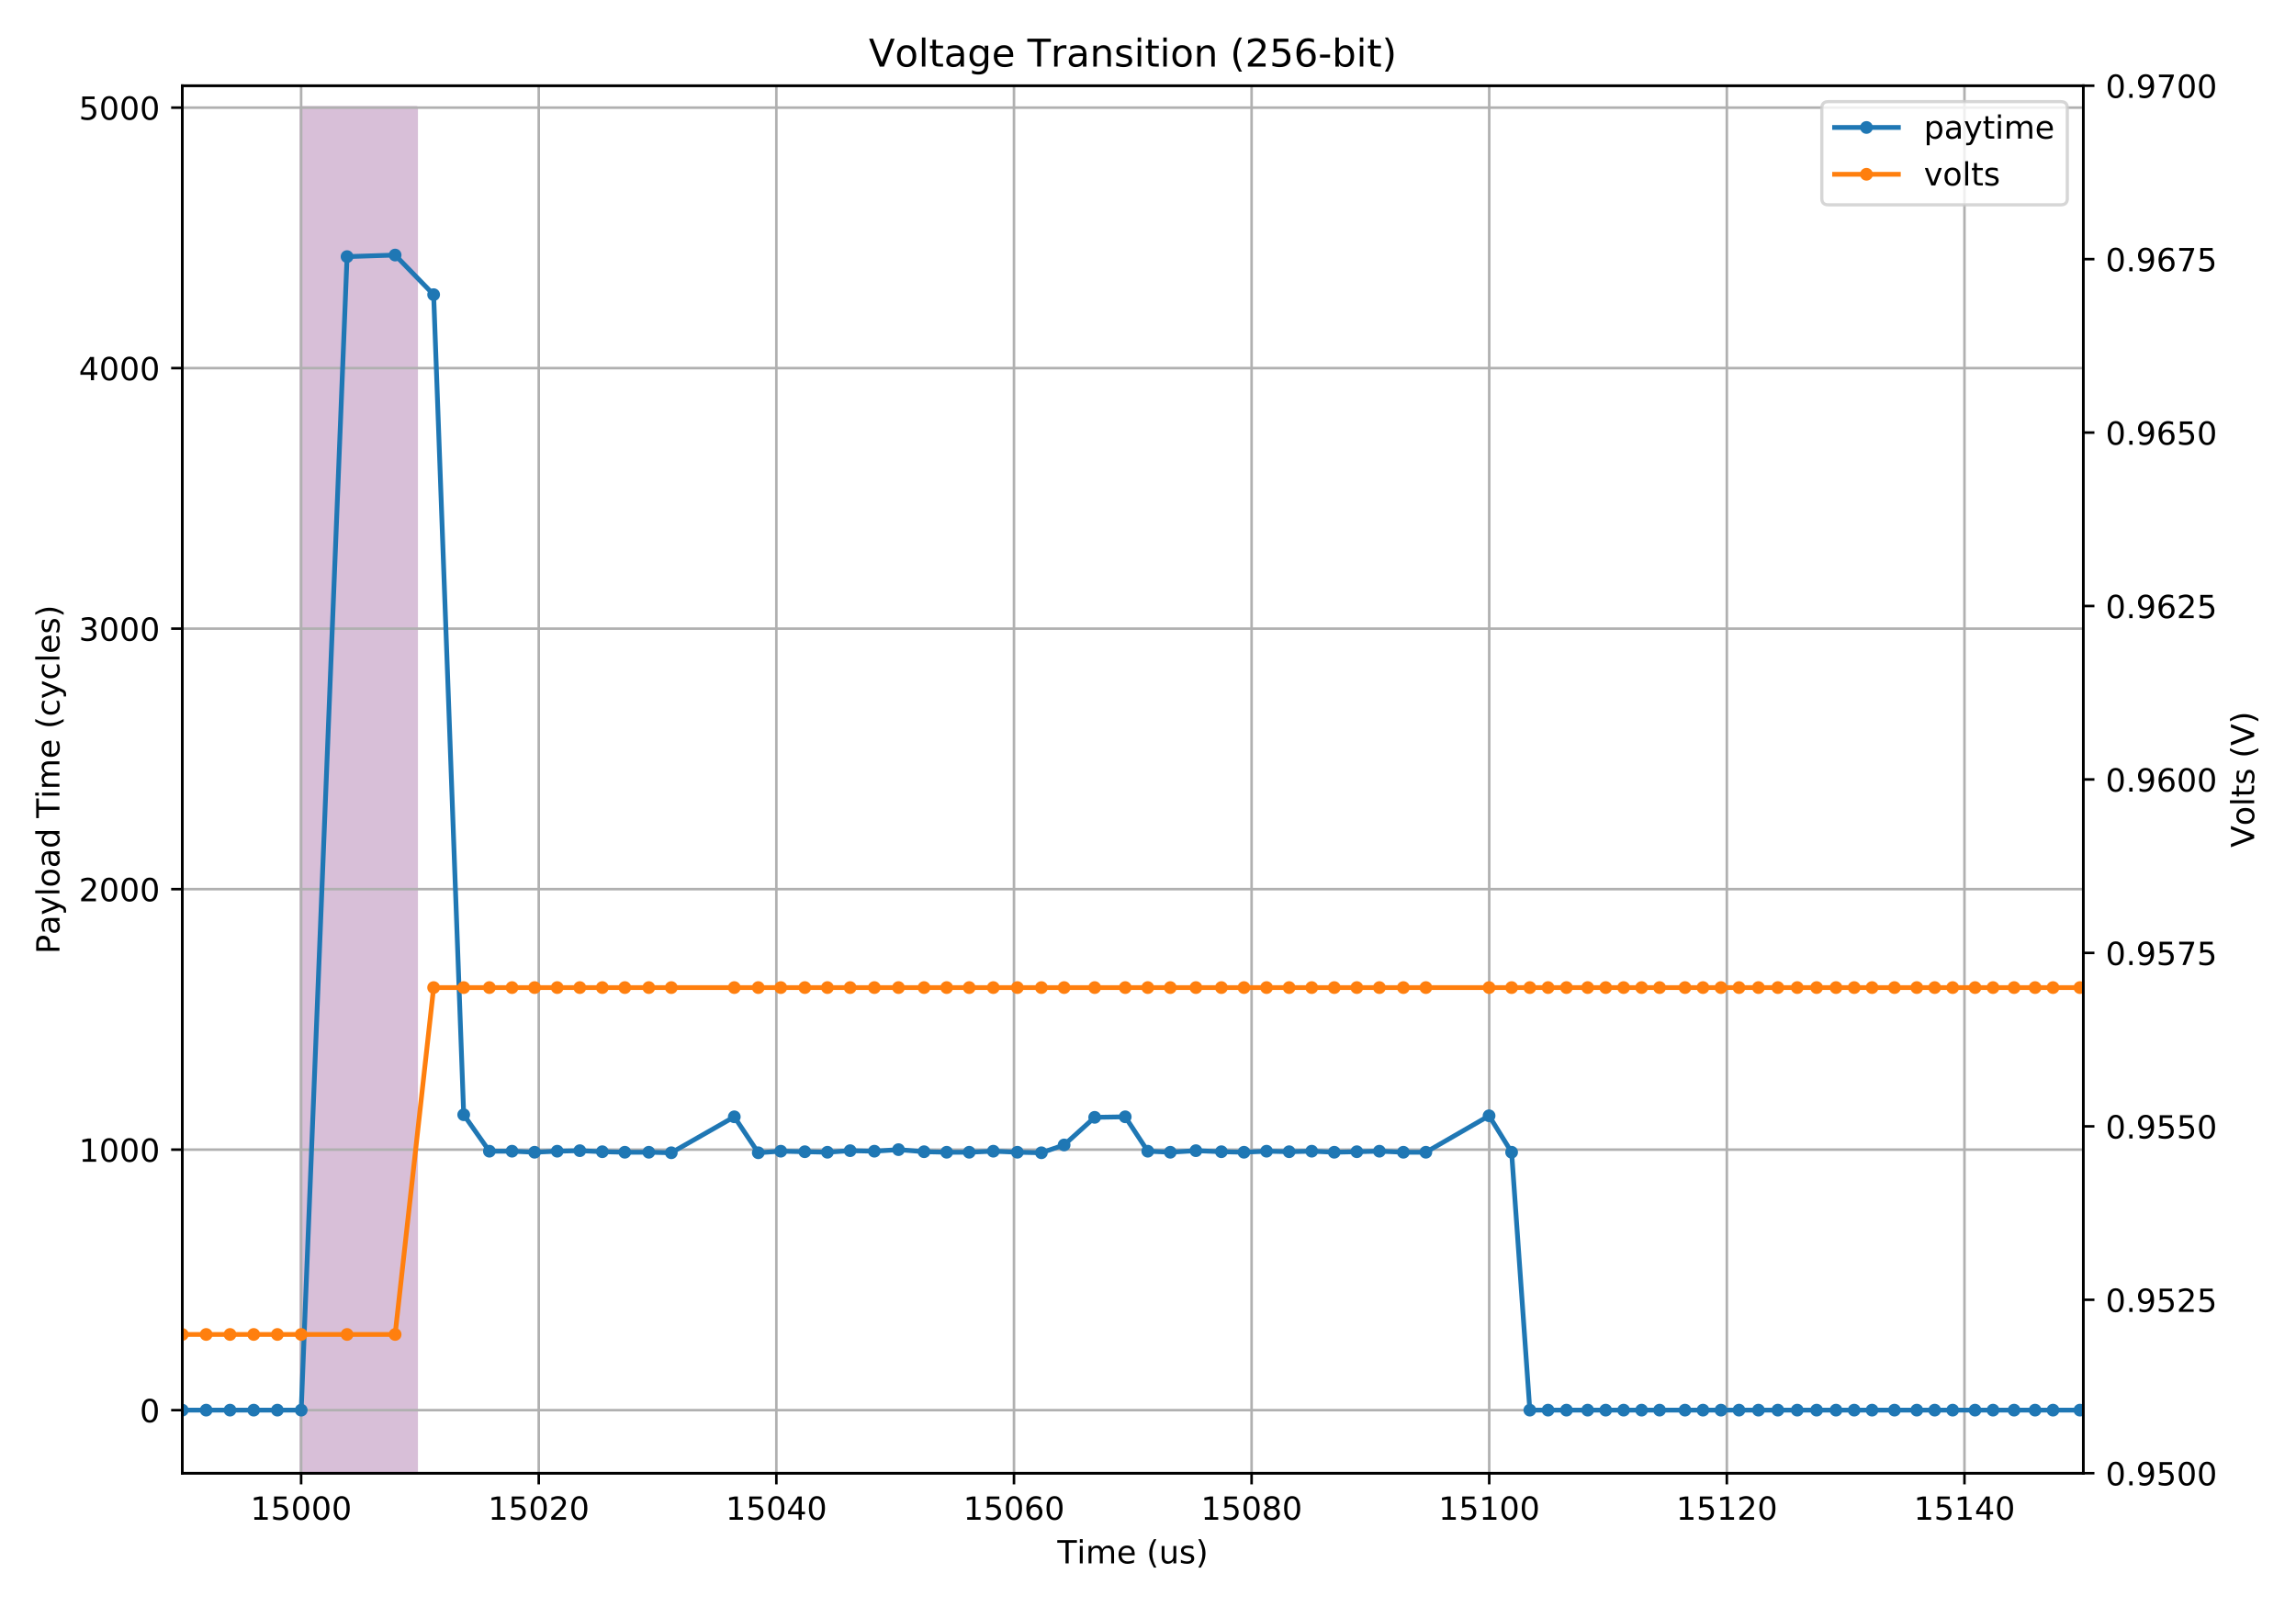 <?xml version="1.0" encoding="utf-8" standalone="no"?>
<!DOCTYPE svg PUBLIC "-//W3C//DTD SVG 1.1//EN"
  "http://www.w3.org/Graphics/SVG/1.1/DTD/svg11.dtd">
<!-- Created with matplotlib (https://matplotlib.org/) -->
<svg height="504pt" version="1.1" viewBox="0 0 720 504" width="720pt" xmlns="http://www.w3.org/2000/svg" xmlns:xlink="http://www.w3.org/1999/xlink">
 <defs>
  <style type="text/css">
*{stroke-linecap:butt;stroke-linejoin:round;}
  </style>
 </defs>
 <g id="figure_1">
  <g id="patch_1">
   <path d="M 0 504 
L 720 504 
L 720 0 
L 0 0 
z
" style="fill:#ffffff;"/>
  </g>
  <g id="axes_1">
   <g id="patch_2">
    <path d="M 57.17 462.04 
L 653.29 462.04 
L 653.29 26.88 
L 57.17 26.88 
z
" style="fill:#ffffff;"/>
   </g>
   <g id="patch_3">
    <path clip-path="url(#p92ea44939f)" d="M 94.427 523.962 
L 130.567 523.962 
L 130.567 33.751 
L 94.427 33.751 
z
" style="fill:#d8bfd8;stroke:#d8bfd8;stroke-linejoin:miter;"/>
   </g>
   <g id="matplotlib.axis_1">
    <g id="xtick_1">
     <g id="line2d_1">
      <path clip-path="url(#p92ea44939f)" d="M 94.427 462.04 
L 94.427 26.88 
" style="fill:none;stroke:#b0b0b0;stroke-linecap:square;stroke-width:0.8;"/>
     </g>
     <g id="line2d_2">
      <defs>
       <path d="M 0 0 
L 0 3.5 
" id="mfc518bbc66" style="stroke:#000000;stroke-width:0.8;"/>
      </defs>
      <g>
       <use style="stroke:#000000;stroke-width:0.8;" x="94.427" xlink:href="#mfc518bbc66" y="462.04"/>
      </g>
     </g>
     <g id="text_1">
      <!-- 15000 -->
      <defs>
       <path d="M 12.406 8.297 
L 28.516 8.297 
L 28.516 63.922 
L 10.984 60.406 
L 10.984 69.391 
L 28.422 72.906 
L 38.281 72.906 
L 38.281 8.297 
L 54.391 8.297 
L 54.391 0 
L 12.406 0 
z
" id="DejaVuSans-49"/>
       <path d="M 10.797 72.906 
L 49.516 72.906 
L 49.516 64.594 
L 19.828 64.594 
L 19.828 46.734 
Q 21.969 47.469 24.109 47.828 
Q 26.266 48.188 28.422 48.188 
Q 40.625 48.188 47.75 41.5 
Q 54.891 34.812 54.891 23.391 
Q 54.891 11.625 47.562 5.094 
Q 40.234 -1.422 26.906 -1.422 
Q 22.312 -1.422 17.547 -0.641 
Q 12.797 0.141 7.719 1.703 
L 7.719 11.625 
Q 12.109 9.234 16.797 8.062 
Q 21.484 6.891 26.703 6.891 
Q 35.156 6.891 40.078 11.328 
Q 45.016 15.766 45.016 23.391 
Q 45.016 31 40.078 35.438 
Q 35.156 39.891 26.703 39.891 
Q 22.75 39.891 18.812 39.016 
Q 14.891 38.141 10.797 36.281 
z
" id="DejaVuSans-53"/>
       <path d="M 31.781 66.406 
Q 24.172 66.406 20.328 58.906 
Q 16.5 51.422 16.5 36.375 
Q 16.5 21.391 20.328 13.891 
Q 24.172 6.391 31.781 6.391 
Q 39.453 6.391 43.281 13.891 
Q 47.125 21.391 47.125 36.375 
Q 47.125 51.422 43.281 58.906 
Q 39.453 66.406 31.781 66.406 
z
M 31.781 74.219 
Q 44.047 74.219 50.516 64.516 
Q 56.984 54.828 56.984 36.375 
Q 56.984 17.969 50.516 8.266 
Q 44.047 -1.422 31.781 -1.422 
Q 19.531 -1.422 13.062 8.266 
Q 6.594 17.969 6.594 36.375 
Q 6.594 54.828 13.062 64.516 
Q 19.531 74.219 31.781 74.219 
z
" id="DejaVuSans-48"/>
      </defs>
      <g transform="translate(78.521 476.638)scale(0.1 -0.1)">
       <use xlink:href="#DejaVuSans-49"/>
       <use x="63.623" xlink:href="#DejaVuSans-53"/>
       <use x="127.246" xlink:href="#DejaVuSans-48"/>
       <use x="190.869" xlink:href="#DejaVuSans-48"/>
       <use x="254.492" xlink:href="#DejaVuSans-48"/>
      </g>
     </g>
    </g>
    <g id="xtick_2">
     <g id="line2d_3">
      <path clip-path="url(#p92ea44939f)" d="M 168.942 462.04 
L 168.942 26.88 
" style="fill:none;stroke:#b0b0b0;stroke-linecap:square;stroke-width:0.8;"/>
     </g>
     <g id="line2d_4">
      <g>
       <use style="stroke:#000000;stroke-width:0.8;" x="168.942" xlink:href="#mfc518bbc66" y="462.04"/>
      </g>
     </g>
     <g id="text_2">
      <!-- 15020 -->
      <defs>
       <path d="M 19.188 8.297 
L 53.609 8.297 
L 53.609 0 
L 7.328 0 
L 7.328 8.297 
Q 12.938 14.109 22.625 23.891 
Q 32.328 33.688 34.812 36.531 
Q 39.547 41.844 41.422 45.531 
Q 43.312 49.219 43.312 52.781 
Q 43.312 58.594 39.234 62.25 
Q 35.156 65.922 28.609 65.922 
Q 23.969 65.922 18.812 64.312 
Q 13.672 62.703 7.812 59.422 
L 7.812 69.391 
Q 13.766 71.781 18.938 73 
Q 24.125 74.219 28.422 74.219 
Q 39.75 74.219 46.484 68.547 
Q 53.219 62.891 53.219 53.422 
Q 53.219 48.922 51.531 44.891 
Q 49.859 40.875 45.406 35.406 
Q 44.188 33.984 37.641 27.219 
Q 31.109 20.453 19.188 8.297 
z
" id="DejaVuSans-50"/>
      </defs>
      <g transform="translate(153.036 476.638)scale(0.1 -0.1)">
       <use xlink:href="#DejaVuSans-49"/>
       <use x="63.623" xlink:href="#DejaVuSans-53"/>
       <use x="127.246" xlink:href="#DejaVuSans-48"/>
       <use x="190.869" xlink:href="#DejaVuSans-50"/>
       <use x="254.492" xlink:href="#DejaVuSans-48"/>
      </g>
     </g>
    </g>
    <g id="xtick_3">
     <g id="line2d_5">
      <path clip-path="url(#p92ea44939f)" d="M 243.458 462.04 
L 243.458 26.88 
" style="fill:none;stroke:#b0b0b0;stroke-linecap:square;stroke-width:0.8;"/>
     </g>
     <g id="line2d_6">
      <g>
       <use style="stroke:#000000;stroke-width:0.8;" x="243.458" xlink:href="#mfc518bbc66" y="462.04"/>
      </g>
     </g>
     <g id="text_3">
      <!-- 15040 -->
      <defs>
       <path d="M 37.797 64.312 
L 12.891 25.391 
L 37.797 25.391 
z
M 35.203 72.906 
L 47.609 72.906 
L 47.609 25.391 
L 58.016 25.391 
L 58.016 17.188 
L 47.609 17.188 
L 47.609 0 
L 37.797 0 
L 37.797 17.188 
L 4.891 17.188 
L 4.891 26.703 
z
" id="DejaVuSans-52"/>
      </defs>
      <g transform="translate(227.551 476.638)scale(0.1 -0.1)">
       <use xlink:href="#DejaVuSans-49"/>
       <use x="63.623" xlink:href="#DejaVuSans-53"/>
       <use x="127.246" xlink:href="#DejaVuSans-48"/>
       <use x="190.869" xlink:href="#DejaVuSans-52"/>
       <use x="254.492" xlink:href="#DejaVuSans-48"/>
      </g>
     </g>
    </g>
    <g id="xtick_4">
     <g id="line2d_7">
      <path clip-path="url(#p92ea44939f)" d="M 317.973 462.04 
L 317.973 26.88 
" style="fill:none;stroke:#b0b0b0;stroke-linecap:square;stroke-width:0.8;"/>
     </g>
     <g id="line2d_8">
      <g>
       <use style="stroke:#000000;stroke-width:0.8;" x="317.973" xlink:href="#mfc518bbc66" y="462.04"/>
      </g>
     </g>
     <g id="text_4">
      <!-- 15060 -->
      <defs>
       <path d="M 33.016 40.375 
Q 26.375 40.375 22.484 35.828 
Q 18.609 31.297 18.609 23.391 
Q 18.609 15.531 22.484 10.953 
Q 26.375 6.391 33.016 6.391 
Q 39.656 6.391 43.531 10.953 
Q 47.406 15.531 47.406 23.391 
Q 47.406 31.297 43.531 35.828 
Q 39.656 40.375 33.016 40.375 
z
M 52.594 71.297 
L 52.594 62.312 
Q 48.875 64.062 45.094 64.984 
Q 41.312 65.922 37.594 65.922 
Q 27.828 65.922 22.672 59.328 
Q 17.531 52.734 16.797 39.406 
Q 19.672 43.656 24.016 45.922 
Q 28.375 48.188 33.594 48.188 
Q 44.578 48.188 50.953 41.516 
Q 57.328 34.859 57.328 23.391 
Q 57.328 12.156 50.688 5.359 
Q 44.047 -1.422 33.016 -1.422 
Q 20.359 -1.422 13.672 8.266 
Q 6.984 17.969 6.984 36.375 
Q 6.984 53.656 15.188 63.938 
Q 23.391 74.219 37.203 74.219 
Q 40.922 74.219 44.703 73.484 
Q 48.484 72.75 52.594 71.297 
z
" id="DejaVuSans-54"/>
      </defs>
      <g transform="translate(302.066 476.638)scale(0.1 -0.1)">
       <use xlink:href="#DejaVuSans-49"/>
       <use x="63.623" xlink:href="#DejaVuSans-53"/>
       <use x="127.246" xlink:href="#DejaVuSans-48"/>
       <use x="190.869" xlink:href="#DejaVuSans-54"/>
       <use x="254.492" xlink:href="#DejaVuSans-48"/>
      </g>
     </g>
    </g>
    <g id="xtick_5">
     <g id="line2d_9">
      <path clip-path="url(#p92ea44939f)" d="M 392.488 462.04 
L 392.488 26.88 
" style="fill:none;stroke:#b0b0b0;stroke-linecap:square;stroke-width:0.8;"/>
     </g>
     <g id="line2d_10">
      <g>
       <use style="stroke:#000000;stroke-width:0.8;" x="392.488" xlink:href="#mfc518bbc66" y="462.04"/>
      </g>
     </g>
     <g id="text_5">
      <!-- 15080 -->
      <defs>
       <path d="M 31.781 34.625 
Q 24.75 34.625 20.719 30.859 
Q 16.703 27.094 16.703 20.516 
Q 16.703 13.922 20.719 10.156 
Q 24.75 6.391 31.781 6.391 
Q 38.812 6.391 42.859 10.172 
Q 46.922 13.969 46.922 20.516 
Q 46.922 27.094 42.891 30.859 
Q 38.875 34.625 31.781 34.625 
z
M 21.922 38.812 
Q 15.578 40.375 12.031 44.719 
Q 8.5 49.078 8.5 55.328 
Q 8.5 64.062 14.719 69.141 
Q 20.953 74.219 31.781 74.219 
Q 42.672 74.219 48.875 69.141 
Q 55.078 64.062 55.078 55.328 
Q 55.078 49.078 51.531 44.719 
Q 48 40.375 41.703 38.812 
Q 48.828 37.156 52.797 32.312 
Q 56.781 27.484 56.781 20.516 
Q 56.781 9.906 50.312 4.234 
Q 43.844 -1.422 31.781 -1.422 
Q 19.734 -1.422 13.25 4.234 
Q 6.781 9.906 6.781 20.516 
Q 6.781 27.484 10.781 32.312 
Q 14.797 37.156 21.922 38.812 
z
M 18.312 54.391 
Q 18.312 48.734 21.844 45.562 
Q 25.391 42.391 31.781 42.391 
Q 38.141 42.391 41.719 45.562 
Q 45.312 48.734 45.312 54.391 
Q 45.312 60.062 41.719 63.234 
Q 38.141 66.406 31.781 66.406 
Q 25.391 66.406 21.844 63.234 
Q 18.312 60.062 18.312 54.391 
z
" id="DejaVuSans-56"/>
      </defs>
      <g transform="translate(376.581 476.638)scale(0.1 -0.1)">
       <use xlink:href="#DejaVuSans-49"/>
       <use x="63.623" xlink:href="#DejaVuSans-53"/>
       <use x="127.246" xlink:href="#DejaVuSans-48"/>
       <use x="190.869" xlink:href="#DejaVuSans-56"/>
       <use x="254.492" xlink:href="#DejaVuSans-48"/>
      </g>
     </g>
    </g>
    <g id="xtick_6">
     <g id="line2d_11">
      <path clip-path="url(#p92ea44939f)" d="M 467.002 462.04 
L 467.002 26.88 
" style="fill:none;stroke:#b0b0b0;stroke-linecap:square;stroke-width:0.8;"/>
     </g>
     <g id="line2d_12">
      <g>
       <use style="stroke:#000000;stroke-width:0.8;" x="467.002" xlink:href="#mfc518bbc66" y="462.04"/>
      </g>
     </g>
     <g id="text_6">
      <!-- 15100 -->
      <g transform="translate(451.096 476.638)scale(0.1 -0.1)">
       <use xlink:href="#DejaVuSans-49"/>
       <use x="63.623" xlink:href="#DejaVuSans-53"/>
       <use x="127.246" xlink:href="#DejaVuSans-49"/>
       <use x="190.869" xlink:href="#DejaVuSans-48"/>
       <use x="254.492" xlink:href="#DejaVuSans-48"/>
      </g>
     </g>
    </g>
    <g id="xtick_7">
     <g id="line2d_13">
      <path clip-path="url(#p92ea44939f)" d="M 541.518 462.04 
L 541.518 26.88 
" style="fill:none;stroke:#b0b0b0;stroke-linecap:square;stroke-width:0.8;"/>
     </g>
     <g id="line2d_14">
      <g>
       <use style="stroke:#000000;stroke-width:0.8;" x="541.518" xlink:href="#mfc518bbc66" y="462.04"/>
      </g>
     </g>
     <g id="text_7">
      <!-- 15120 -->
      <g transform="translate(525.611 476.638)scale(0.1 -0.1)">
       <use xlink:href="#DejaVuSans-49"/>
       <use x="63.623" xlink:href="#DejaVuSans-53"/>
       <use x="127.246" xlink:href="#DejaVuSans-49"/>
       <use x="190.869" xlink:href="#DejaVuSans-50"/>
       <use x="254.492" xlink:href="#DejaVuSans-48"/>
      </g>
     </g>
    </g>
    <g id="xtick_8">
     <g id="line2d_15">
      <path clip-path="url(#p92ea44939f)" d="M 616.033 462.04 
L 616.033 26.88 
" style="fill:none;stroke:#b0b0b0;stroke-linecap:square;stroke-width:0.8;"/>
     </g>
     <g id="line2d_16">
      <g>
       <use style="stroke:#000000;stroke-width:0.8;" x="616.033" xlink:href="#mfc518bbc66" y="462.04"/>
      </g>
     </g>
     <g id="text_8">
      <!-- 15140 -->
      <g transform="translate(600.126 476.638)scale(0.1 -0.1)">
       <use xlink:href="#DejaVuSans-49"/>
       <use x="63.623" xlink:href="#DejaVuSans-53"/>
       <use x="127.246" xlink:href="#DejaVuSans-49"/>
       <use x="190.869" xlink:href="#DejaVuSans-52"/>
       <use x="254.492" xlink:href="#DejaVuSans-48"/>
      </g>
     </g>
    </g>
    <g id="text_9">
     <!-- Time (us) -->
     <defs>
      <path d="M -0.297 72.906 
L 61.375 72.906 
L 61.375 64.594 
L 35.5 64.594 
L 35.5 0 
L 25.594 0 
L 25.594 64.594 
L -0.297 64.594 
z
" id="DejaVuSans-84"/>
      <path d="M 9.422 54.688 
L 18.406 54.688 
L 18.406 0 
L 9.422 0 
z
M 9.422 75.984 
L 18.406 75.984 
L 18.406 64.594 
L 9.422 64.594 
z
" id="DejaVuSans-105"/>
      <path d="M 52 44.188 
Q 55.375 50.25 60.062 53.125 
Q 64.75 56 71.094 56 
Q 79.641 56 84.281 50.016 
Q 88.922 44.047 88.922 33.016 
L 88.922 0 
L 79.891 0 
L 79.891 32.719 
Q 79.891 40.578 77.094 44.375 
Q 74.312 48.188 68.609 48.188 
Q 61.625 48.188 57.562 43.547 
Q 53.516 38.922 53.516 30.906 
L 53.516 0 
L 44.484 0 
L 44.484 32.719 
Q 44.484 40.625 41.703 44.406 
Q 38.922 48.188 33.109 48.188 
Q 26.219 48.188 22.156 43.531 
Q 18.109 38.875 18.109 30.906 
L 18.109 0 
L 9.078 0 
L 9.078 54.688 
L 18.109 54.688 
L 18.109 46.188 
Q 21.188 51.219 25.484 53.609 
Q 29.781 56 35.688 56 
Q 41.656 56 45.828 52.969 
Q 50 49.953 52 44.188 
z
" id="DejaVuSans-109"/>
      <path d="M 56.203 29.594 
L 56.203 25.203 
L 14.891 25.203 
Q 15.484 15.922 20.484 11.062 
Q 25.484 6.203 34.422 6.203 
Q 39.594 6.203 44.453 7.469 
Q 49.312 8.734 54.109 11.281 
L 54.109 2.781 
Q 49.266 0.734 44.188 -0.344 
Q 39.109 -1.422 33.891 -1.422 
Q 20.797 -1.422 13.156 6.188 
Q 5.516 13.812 5.516 26.812 
Q 5.516 40.234 12.766 48.109 
Q 20.016 56 32.328 56 
Q 43.359 56 49.781 48.891 
Q 56.203 41.797 56.203 29.594 
z
M 47.219 32.234 
Q 47.125 39.594 43.094 43.984 
Q 39.062 48.391 32.422 48.391 
Q 24.906 48.391 20.391 44.141 
Q 15.875 39.891 15.188 32.172 
z
" id="DejaVuSans-101"/>
      <path id="DejaVuSans-32"/>
      <path d="M 31 75.875 
Q 24.469 64.656 21.281 53.656 
Q 18.109 42.672 18.109 31.391 
Q 18.109 20.125 21.312 9.062 
Q 24.516 -2 31 -13.188 
L 23.188 -13.188 
Q 15.875 -1.703 12.234 9.375 
Q 8.594 20.453 8.594 31.391 
Q 8.594 42.281 12.203 53.312 
Q 15.828 64.359 23.188 75.875 
z
" id="DejaVuSans-40"/>
      <path d="M 8.5 21.578 
L 8.5 54.688 
L 17.484 54.688 
L 17.484 21.922 
Q 17.484 14.156 20.5 10.266 
Q 23.531 6.391 29.594 6.391 
Q 36.859 6.391 41.078 11.031 
Q 45.312 15.672 45.312 23.688 
L 45.312 54.688 
L 54.297 54.688 
L 54.297 0 
L 45.312 0 
L 45.312 8.406 
Q 42.047 3.422 37.719 1 
Q 33.406 -1.422 27.688 -1.422 
Q 18.266 -1.422 13.375 4.438 
Q 8.5 10.297 8.5 21.578 
z
M 31.109 56 
z
" id="DejaVuSans-117"/>
      <path d="M 44.281 53.078 
L 44.281 44.578 
Q 40.484 46.531 36.375 47.5 
Q 32.281 48.484 27.875 48.484 
Q 21.188 48.484 17.844 46.438 
Q 14.5 44.391 14.5 40.281 
Q 14.5 37.156 16.891 35.375 
Q 19.281 33.594 26.516 31.984 
L 29.594 31.297 
Q 39.156 29.25 43.188 25.516 
Q 47.219 21.781 47.219 15.094 
Q 47.219 7.469 41.188 3.016 
Q 35.156 -1.422 24.609 -1.422 
Q 20.219 -1.422 15.453 -0.562 
Q 10.688 0.297 5.422 2 
L 5.422 11.281 
Q 10.406 8.688 15.234 7.391 
Q 20.062 6.109 24.812 6.109 
Q 31.156 6.109 34.562 8.281 
Q 37.984 10.453 37.984 14.406 
Q 37.984 18.062 35.516 20.016 
Q 33.062 21.969 24.703 23.781 
L 21.578 24.516 
Q 13.234 26.266 9.516 29.906 
Q 5.812 33.547 5.812 39.891 
Q 5.812 47.609 11.281 51.797 
Q 16.75 56 26.812 56 
Q 31.781 56 36.172 55.266 
Q 40.578 54.547 44.281 53.078 
z
" id="DejaVuSans-115"/>
      <path d="M 8.016 75.875 
L 15.828 75.875 
Q 23.141 64.359 26.781 53.312 
Q 30.422 42.281 30.422 31.391 
Q 30.422 20.453 26.781 9.375 
Q 23.141 -1.703 15.828 -13.188 
L 8.016 -13.188 
Q 14.5 -2 17.703 9.062 
Q 20.906 20.125 20.906 31.391 
Q 20.906 42.672 17.703 53.656 
Q 14.5 64.656 8.016 75.875 
z
" id="DejaVuSans-41"/>
     </defs>
     <g transform="translate(331.578 490.317)scale(0.1 -0.1)">
      <use xlink:href="#DejaVuSans-84"/>
      <use x="61.037" xlink:href="#DejaVuSans-105"/>
      <use x="88.82" xlink:href="#DejaVuSans-109"/>
      <use x="186.232" xlink:href="#DejaVuSans-101"/>
      <use x="247.756" xlink:href="#DejaVuSans-32"/>
      <use x="279.543" xlink:href="#DejaVuSans-40"/>
      <use x="318.557" xlink:href="#DejaVuSans-117"/>
      <use x="381.936" xlink:href="#DejaVuSans-115"/>
      <use x="434.035" xlink:href="#DejaVuSans-41"/>
     </g>
    </g>
   </g>
   <g id="matplotlib.axis_2">
    <g id="ytick_1">
     <g id="line2d_17">
      <path clip-path="url(#p92ea44939f)" d="M 57.17 442.26 
L 653.29 442.26 
" style="fill:none;stroke:#b0b0b0;stroke-linecap:square;stroke-width:0.8;"/>
     </g>
     <g id="line2d_18">
      <defs>
       <path d="M 0 0 
L -3.5 0 
" id="m3a24eacd0e" style="stroke:#000000;stroke-width:0.8;"/>
      </defs>
      <g>
       <use style="stroke:#000000;stroke-width:0.8;" x="57.17" xlink:href="#m3a24eacd0e" y="442.26"/>
      </g>
     </g>
     <g id="text_10">
      <!-- 0 -->
      <g transform="translate(43.807 446.059)scale(0.1 -0.1)">
       <use xlink:href="#DejaVuSans-48"/>
      </g>
     </g>
    </g>
    <g id="ytick_2">
     <g id="line2d_19">
      <path clip-path="url(#p92ea44939f)" d="M 57.17 360.558 
L 653.29 360.558 
" style="fill:none;stroke:#b0b0b0;stroke-linecap:square;stroke-width:0.8;"/>
     </g>
     <g id="line2d_20">
      <g>
       <use style="stroke:#000000;stroke-width:0.8;" x="57.17" xlink:href="#m3a24eacd0e" y="360.558"/>
      </g>
     </g>
     <g id="text_11">
      <!-- 1000 -->
      <g transform="translate(24.72 364.357)scale(0.1 -0.1)">
       <use xlink:href="#DejaVuSans-49"/>
       <use x="63.623" xlink:href="#DejaVuSans-48"/>
       <use x="127.246" xlink:href="#DejaVuSans-48"/>
       <use x="190.869" xlink:href="#DejaVuSans-48"/>
      </g>
     </g>
    </g>
    <g id="ytick_3">
     <g id="line2d_21">
      <path clip-path="url(#p92ea44939f)" d="M 57.17 278.856 
L 653.29 278.856 
" style="fill:none;stroke:#b0b0b0;stroke-linecap:square;stroke-width:0.8;"/>
     </g>
     <g id="line2d_22">
      <g>
       <use style="stroke:#000000;stroke-width:0.8;" x="57.17" xlink:href="#m3a24eacd0e" y="278.856"/>
      </g>
     </g>
     <g id="text_12">
      <!-- 2000 -->
      <g transform="translate(24.72 282.656)scale(0.1 -0.1)">
       <use xlink:href="#DejaVuSans-50"/>
       <use x="63.623" xlink:href="#DejaVuSans-48"/>
       <use x="127.246" xlink:href="#DejaVuSans-48"/>
       <use x="190.869" xlink:href="#DejaVuSans-48"/>
      </g>
     </g>
    </g>
    <g id="ytick_4">
     <g id="line2d_23">
      <path clip-path="url(#p92ea44939f)" d="M 57.17 197.155 
L 653.29 197.155 
" style="fill:none;stroke:#b0b0b0;stroke-linecap:square;stroke-width:0.8;"/>
     </g>
     <g id="line2d_24">
      <g>
       <use style="stroke:#000000;stroke-width:0.8;" x="57.17" xlink:href="#m3a24eacd0e" y="197.155"/>
      </g>
     </g>
     <g id="text_13">
      <!-- 3000 -->
      <defs>
       <path d="M 40.578 39.312 
Q 47.656 37.797 51.625 33 
Q 55.609 28.219 55.609 21.188 
Q 55.609 10.406 48.188 4.484 
Q 40.766 -1.422 27.094 -1.422 
Q 22.516 -1.422 17.656 -0.516 
Q 12.797 0.391 7.625 2.203 
L 7.625 11.719 
Q 11.719 9.328 16.594 8.109 
Q 21.484 6.891 26.812 6.891 
Q 36.078 6.891 40.938 10.547 
Q 45.797 14.203 45.797 21.188 
Q 45.797 27.641 41.281 31.266 
Q 36.766 34.906 28.719 34.906 
L 20.219 34.906 
L 20.219 43.016 
L 29.109 43.016 
Q 36.375 43.016 40.234 45.922 
Q 44.094 48.828 44.094 54.297 
Q 44.094 59.906 40.109 62.906 
Q 36.141 65.922 28.719 65.922 
Q 24.656 65.922 20.016 65.031 
Q 15.375 64.156 9.812 62.312 
L 9.812 71.094 
Q 15.438 72.656 20.344 73.438 
Q 25.25 74.219 29.594 74.219 
Q 40.828 74.219 47.359 69.109 
Q 53.906 64.016 53.906 55.328 
Q 53.906 49.266 50.438 45.094 
Q 46.969 40.922 40.578 39.312 
z
" id="DejaVuSans-51"/>
      </defs>
      <g transform="translate(24.72 200.954)scale(0.1 -0.1)">
       <use xlink:href="#DejaVuSans-51"/>
       <use x="63.623" xlink:href="#DejaVuSans-48"/>
       <use x="127.246" xlink:href="#DejaVuSans-48"/>
       <use x="190.869" xlink:href="#DejaVuSans-48"/>
      </g>
     </g>
    </g>
    <g id="ytick_5">
     <g id="line2d_25">
      <path clip-path="url(#p92ea44939f)" d="M 57.17 115.453 
L 653.29 115.453 
" style="fill:none;stroke:#b0b0b0;stroke-linecap:square;stroke-width:0.8;"/>
     </g>
     <g id="line2d_26">
      <g>
       <use style="stroke:#000000;stroke-width:0.8;" x="57.17" xlink:href="#m3a24eacd0e" y="115.453"/>
      </g>
     </g>
     <g id="text_14">
      <!-- 4000 -->
      <g transform="translate(24.72 119.252)scale(0.1 -0.1)">
       <use xlink:href="#DejaVuSans-52"/>
       <use x="63.623" xlink:href="#DejaVuSans-48"/>
       <use x="127.246" xlink:href="#DejaVuSans-48"/>
       <use x="190.869" xlink:href="#DejaVuSans-48"/>
      </g>
     </g>
    </g>
    <g id="ytick_6">
     <g id="line2d_27">
      <path clip-path="url(#p92ea44939f)" d="M 57.17 33.751 
L 653.29 33.751 
" style="fill:none;stroke:#b0b0b0;stroke-linecap:square;stroke-width:0.8;"/>
     </g>
     <g id="line2d_28">
      <g>
       <use style="stroke:#000000;stroke-width:0.8;" x="57.17" xlink:href="#m3a24eacd0e" y="33.751"/>
      </g>
     </g>
     <g id="text_15">
      <!-- 5000 -->
      <g transform="translate(24.72 37.55)scale(0.1 -0.1)">
       <use xlink:href="#DejaVuSans-53"/>
       <use x="63.623" xlink:href="#DejaVuSans-48"/>
       <use x="127.246" xlink:href="#DejaVuSans-48"/>
       <use x="190.869" xlink:href="#DejaVuSans-48"/>
      </g>
     </g>
    </g>
    <g id="text_16">
     <!-- Payload Time (cycles) -->
     <defs>
      <path d="M 19.672 64.797 
L 19.672 37.406 
L 32.078 37.406 
Q 38.969 37.406 42.719 40.969 
Q 46.484 44.531 46.484 51.125 
Q 46.484 57.672 42.719 61.234 
Q 38.969 64.797 32.078 64.797 
z
M 9.812 72.906 
L 32.078 72.906 
Q 44.344 72.906 50.609 67.359 
Q 56.891 61.812 56.891 51.125 
Q 56.891 40.328 50.609 34.812 
Q 44.344 29.297 32.078 29.297 
L 19.672 29.297 
L 19.672 0 
L 9.812 0 
z
" id="DejaVuSans-80"/>
      <path d="M 34.281 27.484 
Q 23.391 27.484 19.188 25 
Q 14.984 22.516 14.984 16.5 
Q 14.984 11.719 18.141 8.906 
Q 21.297 6.109 26.703 6.109 
Q 34.188 6.109 38.703 11.406 
Q 43.219 16.703 43.219 25.484 
L 43.219 27.484 
z
M 52.203 31.203 
L 52.203 0 
L 43.219 0 
L 43.219 8.297 
Q 40.141 3.328 35.547 0.953 
Q 30.953 -1.422 24.312 -1.422 
Q 15.922 -1.422 10.953 3.297 
Q 6 8.016 6 15.922 
Q 6 25.141 12.172 29.828 
Q 18.359 34.516 30.609 34.516 
L 43.219 34.516 
L 43.219 35.406 
Q 43.219 41.609 39.141 45 
Q 35.062 48.391 27.688 48.391 
Q 23 48.391 18.547 47.266 
Q 14.109 46.141 10.016 43.891 
L 10.016 52.203 
Q 14.938 54.109 19.578 55.047 
Q 24.219 56 28.609 56 
Q 40.484 56 46.344 49.844 
Q 52.203 43.703 52.203 31.203 
z
" id="DejaVuSans-97"/>
      <path d="M 32.172 -5.078 
Q 28.375 -14.844 24.75 -17.812 
Q 21.141 -20.797 15.094 -20.797 
L 7.906 -20.797 
L 7.906 -13.281 
L 13.188 -13.281 
Q 16.891 -13.281 18.938 -11.516 
Q 21 -9.766 23.484 -3.219 
L 25.094 0.875 
L 2.984 54.688 
L 12.5 54.688 
L 29.594 11.922 
L 46.688 54.688 
L 56.203 54.688 
z
" id="DejaVuSans-121"/>
      <path d="M 9.422 75.984 
L 18.406 75.984 
L 18.406 0 
L 9.422 0 
z
" id="DejaVuSans-108"/>
      <path d="M 30.609 48.391 
Q 23.391 48.391 19.188 42.75 
Q 14.984 37.109 14.984 27.297 
Q 14.984 17.484 19.156 11.844 
Q 23.344 6.203 30.609 6.203 
Q 37.797 6.203 41.984 11.859 
Q 46.188 17.531 46.188 27.297 
Q 46.188 37.016 41.984 42.703 
Q 37.797 48.391 30.609 48.391 
z
M 30.609 56 
Q 42.328 56 49.016 48.375 
Q 55.719 40.766 55.719 27.297 
Q 55.719 13.875 49.016 6.219 
Q 42.328 -1.422 30.609 -1.422 
Q 18.844 -1.422 12.172 6.219 
Q 5.516 13.875 5.516 27.297 
Q 5.516 40.766 12.172 48.375 
Q 18.844 56 30.609 56 
z
" id="DejaVuSans-111"/>
      <path d="M 45.406 46.391 
L 45.406 75.984 
L 54.391 75.984 
L 54.391 0 
L 45.406 0 
L 45.406 8.203 
Q 42.578 3.328 38.25 0.953 
Q 33.938 -1.422 27.875 -1.422 
Q 17.969 -1.422 11.734 6.484 
Q 5.516 14.406 5.516 27.297 
Q 5.516 40.188 11.734 48.094 
Q 17.969 56 27.875 56 
Q 33.938 56 38.25 53.625 
Q 42.578 51.266 45.406 46.391 
z
M 14.797 27.297 
Q 14.797 17.391 18.875 11.75 
Q 22.953 6.109 30.078 6.109 
Q 37.203 6.109 41.297 11.75 
Q 45.406 17.391 45.406 27.297 
Q 45.406 37.203 41.297 42.844 
Q 37.203 48.484 30.078 48.484 
Q 22.953 48.484 18.875 42.844 
Q 14.797 37.203 14.797 27.297 
z
" id="DejaVuSans-100"/>
      <path d="M 48.781 52.594 
L 48.781 44.188 
Q 44.969 46.297 41.141 47.344 
Q 37.312 48.391 33.406 48.391 
Q 24.656 48.391 19.812 42.844 
Q 14.984 37.312 14.984 27.297 
Q 14.984 17.281 19.812 11.734 
Q 24.656 6.203 33.406 6.203 
Q 37.312 6.203 41.141 7.25 
Q 44.969 8.297 48.781 10.406 
L 48.781 2.094 
Q 45.016 0.344 40.984 -0.531 
Q 36.969 -1.422 32.422 -1.422 
Q 20.062 -1.422 12.781 6.344 
Q 5.516 14.109 5.516 27.297 
Q 5.516 40.672 12.859 48.328 
Q 20.219 56 33.016 56 
Q 37.156 56 41.109 55.141 
Q 45.062 54.297 48.781 52.594 
z
" id="DejaVuSans-99"/>
     </defs>
     <g transform="translate(18.64 299.177)rotate(-90)scale(0.1 -0.1)">
      <use xlink:href="#DejaVuSans-80"/>
      <use x="60.24" xlink:href="#DejaVuSans-97"/>
      <use x="121.52" xlink:href="#DejaVuSans-121"/>
      <use x="180.699" xlink:href="#DejaVuSans-108"/>
      <use x="208.482" xlink:href="#DejaVuSans-111"/>
      <use x="269.664" xlink:href="#DejaVuSans-97"/>
      <use x="330.943" xlink:href="#DejaVuSans-100"/>
      <use x="394.42" xlink:href="#DejaVuSans-32"/>
      <use x="426.207" xlink:href="#DejaVuSans-84"/>
      <use x="487.244" xlink:href="#DejaVuSans-105"/>
      <use x="515.027" xlink:href="#DejaVuSans-109"/>
      <use x="612.439" xlink:href="#DejaVuSans-101"/>
      <use x="673.963" xlink:href="#DejaVuSans-32"/>
      <use x="705.75" xlink:href="#DejaVuSans-40"/>
      <use x="744.764" xlink:href="#DejaVuSans-99"/>
      <use x="799.744" xlink:href="#DejaVuSans-121"/>
      <use x="858.924" xlink:href="#DejaVuSans-99"/>
      <use x="913.904" xlink:href="#DejaVuSans-108"/>
      <use x="941.688" xlink:href="#DejaVuSans-101"/>
      <use x="1003.211" xlink:href="#DejaVuSans-115"/>
      <use x="1055.311" xlink:href="#DejaVuSans-41"/>
     </g>
    </g>
   </g>
   <g id="line2d_29">
    <path clip-path="url(#p92ea44939f)" d="M 49.733 442.26 
L 57.17 442.26 
L 64.655 442.26 
L 72.133 442.26 
L 79.558 442.26 
L 86.983 442.26 
L 94.454 442.26 
L 108.835 80.485 
L 123.909 79.994 
L 135.985 92.413 
L 145.414 349.61 
L 153.466 361.048 
L 160.563 361.048 
L 167.642 361.375 
L 174.74 361.048 
L 181.822 360.885 
L 188.879 361.212 
L 195.936 361.375 
L 203.462 361.375 
L 210.511 361.539 
L 230.268 350.264 
L 237.787 361.539 
L 244.84 361.048 
L 252.381 361.212 
L 259.471 361.375 
L 266.594 360.885 
L 274.187 361.048 
L 281.758 360.558 
L 289.772 361.212 
L 296.87 361.375 
L 303.938 361.375 
L 311.49 361.048 
L 319.034 361.375 
L 326.568 361.539 
L 333.695 359.088 
L 343.278 350.427 
L 352.857 350.264 
L 359.932 361.048 
L 366.992 361.375 
L 375.021 360.885 
L 383.013 361.212 
L 390.096 361.375 
L 397.174 361.048 
L 404.261 361.212 
L 411.34 361.048 
L 418.411 361.375 
L 425.486 361.212 
L 432.562 361.048 
L 440.08 361.375 
L 447.133 361.375 
L 466.958 349.937 
L 474.026 361.375 
L 479.737 442.26 
L 485.456 442.26 
L 491.227 442.26 
L 497.878 442.26 
L 503.526 442.26 
L 509.148 442.26 
L 514.782 442.26 
L 520.426 442.26 
L 528.388 442.26 
L 534.036 442.26 
L 539.67 442.26 
L 545.333 442.26 
L 551.435 442.26 
L 557.516 442.26 
L 563.596 442.26 
L 569.669 442.26 
L 575.753 442.26 
L 581.45 442.26 
L 587.057 442.26 
L 594.084 442.26 
L 601.085 442.26 
L 606.696 442.26 
L 612.337 442.26 
L 619.348 442.26 
L 624.989 442.26 
L 631.588 442.26 
L 638.171 442.26 
L 643.804 442.26 
L 652.236 442.26 
L 657.869 442.26 
" style="fill:none;stroke:#1f77b4;stroke-linecap:square;stroke-width:1.5;"/>
    <defs>
     <path d="M 0 1.5 
C 0.398 1.5 0.779 1.342 1.061 1.061 
C 1.342 0.779 1.5 0.398 1.5 0 
C 1.5 -0.398 1.342 -0.779 1.061 -1.061 
C 0.779 -1.342 0.398 -1.5 0 -1.5 
C -0.398 -1.5 -0.779 -1.342 -1.061 -1.061 
C -1.342 -0.779 -1.5 -0.398 -1.5 0 
C -1.5 0.398 -1.342 0.779 -1.061 1.061 
C -0.779 1.342 -0.398 1.5 0 1.5 
z
" id="mfd23d3c377" style="stroke:#1f77b4;"/>
    </defs>
    <g clip-path="url(#p92ea44939f)">
     <use style="fill:#1f77b4;stroke:#1f77b4;" x="49.733" xlink:href="#mfd23d3c377" y="442.26"/>
     <use style="fill:#1f77b4;stroke:#1f77b4;" x="57.17" xlink:href="#mfd23d3c377" y="442.26"/>
     <use style="fill:#1f77b4;stroke:#1f77b4;" x="64.655" xlink:href="#mfd23d3c377" y="442.26"/>
     <use style="fill:#1f77b4;stroke:#1f77b4;" x="72.133" xlink:href="#mfd23d3c377" y="442.26"/>
     <use style="fill:#1f77b4;stroke:#1f77b4;" x="79.558" xlink:href="#mfd23d3c377" y="442.26"/>
     <use style="fill:#1f77b4;stroke:#1f77b4;" x="86.983" xlink:href="#mfd23d3c377" y="442.26"/>
     <use style="fill:#1f77b4;stroke:#1f77b4;" x="94.454" xlink:href="#mfd23d3c377" y="442.26"/>
     <use style="fill:#1f77b4;stroke:#1f77b4;" x="108.835" xlink:href="#mfd23d3c377" y="80.485"/>
     <use style="fill:#1f77b4;stroke:#1f77b4;" x="123.909" xlink:href="#mfd23d3c377" y="79.994"/>
     <use style="fill:#1f77b4;stroke:#1f77b4;" x="135.985" xlink:href="#mfd23d3c377" y="92.413"/>
     <use style="fill:#1f77b4;stroke:#1f77b4;" x="145.414" xlink:href="#mfd23d3c377" y="349.61"/>
     <use style="fill:#1f77b4;stroke:#1f77b4;" x="153.466" xlink:href="#mfd23d3c377" y="361.048"/>
     <use style="fill:#1f77b4;stroke:#1f77b4;" x="160.563" xlink:href="#mfd23d3c377" y="361.048"/>
     <use style="fill:#1f77b4;stroke:#1f77b4;" x="167.642" xlink:href="#mfd23d3c377" y="361.375"/>
     <use style="fill:#1f77b4;stroke:#1f77b4;" x="174.74" xlink:href="#mfd23d3c377" y="361.048"/>
     <use style="fill:#1f77b4;stroke:#1f77b4;" x="181.822" xlink:href="#mfd23d3c377" y="360.885"/>
     <use style="fill:#1f77b4;stroke:#1f77b4;" x="188.879" xlink:href="#mfd23d3c377" y="361.212"/>
     <use style="fill:#1f77b4;stroke:#1f77b4;" x="195.936" xlink:href="#mfd23d3c377" y="361.375"/>
     <use style="fill:#1f77b4;stroke:#1f77b4;" x="203.462" xlink:href="#mfd23d3c377" y="361.375"/>
     <use style="fill:#1f77b4;stroke:#1f77b4;" x="210.511" xlink:href="#mfd23d3c377" y="361.539"/>
     <use style="fill:#1f77b4;stroke:#1f77b4;" x="230.268" xlink:href="#mfd23d3c377" y="350.264"/>
     <use style="fill:#1f77b4;stroke:#1f77b4;" x="237.787" xlink:href="#mfd23d3c377" y="361.539"/>
     <use style="fill:#1f77b4;stroke:#1f77b4;" x="244.84" xlink:href="#mfd23d3c377" y="361.048"/>
     <use style="fill:#1f77b4;stroke:#1f77b4;" x="252.381" xlink:href="#mfd23d3c377" y="361.212"/>
     <use style="fill:#1f77b4;stroke:#1f77b4;" x="259.471" xlink:href="#mfd23d3c377" y="361.375"/>
     <use style="fill:#1f77b4;stroke:#1f77b4;" x="266.594" xlink:href="#mfd23d3c377" y="360.885"/>
     <use style="fill:#1f77b4;stroke:#1f77b4;" x="274.187" xlink:href="#mfd23d3c377" y="361.048"/>
     <use style="fill:#1f77b4;stroke:#1f77b4;" x="281.758" xlink:href="#mfd23d3c377" y="360.558"/>
     <use style="fill:#1f77b4;stroke:#1f77b4;" x="289.772" xlink:href="#mfd23d3c377" y="361.212"/>
     <use style="fill:#1f77b4;stroke:#1f77b4;" x="296.87" xlink:href="#mfd23d3c377" y="361.375"/>
     <use style="fill:#1f77b4;stroke:#1f77b4;" x="303.938" xlink:href="#mfd23d3c377" y="361.375"/>
     <use style="fill:#1f77b4;stroke:#1f77b4;" x="311.49" xlink:href="#mfd23d3c377" y="361.048"/>
     <use style="fill:#1f77b4;stroke:#1f77b4;" x="319.034" xlink:href="#mfd23d3c377" y="361.375"/>
     <use style="fill:#1f77b4;stroke:#1f77b4;" x="326.568" xlink:href="#mfd23d3c377" y="361.539"/>
     <use style="fill:#1f77b4;stroke:#1f77b4;" x="333.695" xlink:href="#mfd23d3c377" y="359.088"/>
     <use style="fill:#1f77b4;stroke:#1f77b4;" x="343.278" xlink:href="#mfd23d3c377" y="350.427"/>
     <use style="fill:#1f77b4;stroke:#1f77b4;" x="352.857" xlink:href="#mfd23d3c377" y="350.264"/>
     <use style="fill:#1f77b4;stroke:#1f77b4;" x="359.932" xlink:href="#mfd23d3c377" y="361.048"/>
     <use style="fill:#1f77b4;stroke:#1f77b4;" x="366.992" xlink:href="#mfd23d3c377" y="361.375"/>
     <use style="fill:#1f77b4;stroke:#1f77b4;" x="375.021" xlink:href="#mfd23d3c377" y="360.885"/>
     <use style="fill:#1f77b4;stroke:#1f77b4;" x="383.013" xlink:href="#mfd23d3c377" y="361.212"/>
     <use style="fill:#1f77b4;stroke:#1f77b4;" x="390.096" xlink:href="#mfd23d3c377" y="361.375"/>
     <use style="fill:#1f77b4;stroke:#1f77b4;" x="397.174" xlink:href="#mfd23d3c377" y="361.048"/>
     <use style="fill:#1f77b4;stroke:#1f77b4;" x="404.261" xlink:href="#mfd23d3c377" y="361.212"/>
     <use style="fill:#1f77b4;stroke:#1f77b4;" x="411.34" xlink:href="#mfd23d3c377" y="361.048"/>
     <use style="fill:#1f77b4;stroke:#1f77b4;" x="418.411" xlink:href="#mfd23d3c377" y="361.375"/>
     <use style="fill:#1f77b4;stroke:#1f77b4;" x="425.486" xlink:href="#mfd23d3c377" y="361.212"/>
     <use style="fill:#1f77b4;stroke:#1f77b4;" x="432.562" xlink:href="#mfd23d3c377" y="361.048"/>
     <use style="fill:#1f77b4;stroke:#1f77b4;" x="440.08" xlink:href="#mfd23d3c377" y="361.375"/>
     <use style="fill:#1f77b4;stroke:#1f77b4;" x="447.133" xlink:href="#mfd23d3c377" y="361.375"/>
     <use style="fill:#1f77b4;stroke:#1f77b4;" x="466.958" xlink:href="#mfd23d3c377" y="349.937"/>
     <use style="fill:#1f77b4;stroke:#1f77b4;" x="474.026" xlink:href="#mfd23d3c377" y="361.375"/>
     <use style="fill:#1f77b4;stroke:#1f77b4;" x="479.737" xlink:href="#mfd23d3c377" y="442.26"/>
     <use style="fill:#1f77b4;stroke:#1f77b4;" x="485.456" xlink:href="#mfd23d3c377" y="442.26"/>
     <use style="fill:#1f77b4;stroke:#1f77b4;" x="491.227" xlink:href="#mfd23d3c377" y="442.26"/>
     <use style="fill:#1f77b4;stroke:#1f77b4;" x="497.878" xlink:href="#mfd23d3c377" y="442.26"/>
     <use style="fill:#1f77b4;stroke:#1f77b4;" x="503.526" xlink:href="#mfd23d3c377" y="442.26"/>
     <use style="fill:#1f77b4;stroke:#1f77b4;" x="509.148" xlink:href="#mfd23d3c377" y="442.26"/>
     <use style="fill:#1f77b4;stroke:#1f77b4;" x="514.782" xlink:href="#mfd23d3c377" y="442.26"/>
     <use style="fill:#1f77b4;stroke:#1f77b4;" x="520.426" xlink:href="#mfd23d3c377" y="442.26"/>
     <use style="fill:#1f77b4;stroke:#1f77b4;" x="528.388" xlink:href="#mfd23d3c377" y="442.26"/>
     <use style="fill:#1f77b4;stroke:#1f77b4;" x="534.036" xlink:href="#mfd23d3c377" y="442.26"/>
     <use style="fill:#1f77b4;stroke:#1f77b4;" x="539.67" xlink:href="#mfd23d3c377" y="442.26"/>
     <use style="fill:#1f77b4;stroke:#1f77b4;" x="545.333" xlink:href="#mfd23d3c377" y="442.26"/>
     <use style="fill:#1f77b4;stroke:#1f77b4;" x="551.435" xlink:href="#mfd23d3c377" y="442.26"/>
     <use style="fill:#1f77b4;stroke:#1f77b4;" x="557.516" xlink:href="#mfd23d3c377" y="442.26"/>
     <use style="fill:#1f77b4;stroke:#1f77b4;" x="563.596" xlink:href="#mfd23d3c377" y="442.26"/>
     <use style="fill:#1f77b4;stroke:#1f77b4;" x="569.669" xlink:href="#mfd23d3c377" y="442.26"/>
     <use style="fill:#1f77b4;stroke:#1f77b4;" x="575.753" xlink:href="#mfd23d3c377" y="442.26"/>
     <use style="fill:#1f77b4;stroke:#1f77b4;" x="581.45" xlink:href="#mfd23d3c377" y="442.26"/>
     <use style="fill:#1f77b4;stroke:#1f77b4;" x="587.057" xlink:href="#mfd23d3c377" y="442.26"/>
     <use style="fill:#1f77b4;stroke:#1f77b4;" x="594.084" xlink:href="#mfd23d3c377" y="442.26"/>
     <use style="fill:#1f77b4;stroke:#1f77b4;" x="601.085" xlink:href="#mfd23d3c377" y="442.26"/>
     <use style="fill:#1f77b4;stroke:#1f77b4;" x="606.696" xlink:href="#mfd23d3c377" y="442.26"/>
     <use style="fill:#1f77b4;stroke:#1f77b4;" x="612.337" xlink:href="#mfd23d3c377" y="442.26"/>
     <use style="fill:#1f77b4;stroke:#1f77b4;" x="619.348" xlink:href="#mfd23d3c377" y="442.26"/>
     <use style="fill:#1f77b4;stroke:#1f77b4;" x="624.989" xlink:href="#mfd23d3c377" y="442.26"/>
     <use style="fill:#1f77b4;stroke:#1f77b4;" x="631.588" xlink:href="#mfd23d3c377" y="442.26"/>
     <use style="fill:#1f77b4;stroke:#1f77b4;" x="638.171" xlink:href="#mfd23d3c377" y="442.26"/>
     <use style="fill:#1f77b4;stroke:#1f77b4;" x="643.804" xlink:href="#mfd23d3c377" y="442.26"/>
     <use style="fill:#1f77b4;stroke:#1f77b4;" x="652.236" xlink:href="#mfd23d3c377" y="442.26"/>
     <use style="fill:#1f77b4;stroke:#1f77b4;" x="657.869" xlink:href="#mfd23d3c377" y="442.26"/>
    </g>
   </g>
   <g id="patch_4">
    <path d="M 57.17 462.04 
L 57.17 26.88 
" style="fill:none;stroke:#000000;stroke-linecap:square;stroke-linejoin:miter;stroke-width:0.8;"/>
   </g>
   <g id="patch_5">
    <path d="M 653.29 462.04 
L 653.29 26.88 
" style="fill:none;stroke:#000000;stroke-linecap:square;stroke-linejoin:miter;stroke-width:0.8;"/>
   </g>
   <g id="patch_6">
    <path d="M 57.17 462.04 
L 653.29 462.04 
" style="fill:none;stroke:#000000;stroke-linecap:square;stroke-linejoin:miter;stroke-width:0.8;"/>
   </g>
   <g id="patch_7">
    <path d="M 57.17 26.88 
L 653.29 26.88 
" style="fill:none;stroke:#000000;stroke-linecap:square;stroke-linejoin:miter;stroke-width:0.8;"/>
   </g>
   <g id="text_17">
    <!-- Voltage Transition (256-bit) -->
    <defs>
     <path d="M 28.609 0 
L 0.781 72.906 
L 11.078 72.906 
L 34.188 11.531 
L 57.328 72.906 
L 67.578 72.906 
L 39.797 0 
z
" id="DejaVuSans-86"/>
     <path d="M 18.312 70.219 
L 18.312 54.688 
L 36.812 54.688 
L 36.812 47.703 
L 18.312 47.703 
L 18.312 18.016 
Q 18.312 11.328 20.141 9.422 
Q 21.969 7.516 27.594 7.516 
L 36.812 7.516 
L 36.812 0 
L 27.594 0 
Q 17.188 0 13.234 3.875 
Q 9.281 7.766 9.281 18.016 
L 9.281 47.703 
L 2.688 47.703 
L 2.688 54.688 
L 9.281 54.688 
L 9.281 70.219 
z
" id="DejaVuSans-116"/>
     <path d="M 45.406 27.984 
Q 45.406 37.75 41.375 43.109 
Q 37.359 48.484 30.078 48.484 
Q 22.859 48.484 18.828 43.109 
Q 14.797 37.75 14.797 27.984 
Q 14.797 18.266 18.828 12.891 
Q 22.859 7.516 30.078 7.516 
Q 37.359 7.516 41.375 12.891 
Q 45.406 18.266 45.406 27.984 
z
M 54.391 6.781 
Q 54.391 -7.172 48.188 -13.984 
Q 42 -20.797 29.203 -20.797 
Q 24.469 -20.797 20.266 -20.094 
Q 16.062 -19.391 12.109 -17.922 
L 12.109 -9.188 
Q 16.062 -11.328 19.922 -12.344 
Q 23.781 -13.375 27.781 -13.375 
Q 36.625 -13.375 41.016 -8.766 
Q 45.406 -4.156 45.406 5.172 
L 45.406 9.625 
Q 42.625 4.781 38.281 2.391 
Q 33.938 0 27.875 0 
Q 17.828 0 11.672 7.656 
Q 5.516 15.328 5.516 27.984 
Q 5.516 40.672 11.672 48.328 
Q 17.828 56 27.875 56 
Q 33.938 56 38.281 53.609 
Q 42.625 51.219 45.406 46.391 
L 45.406 54.688 
L 54.391 54.688 
z
" id="DejaVuSans-103"/>
     <path d="M 41.109 46.297 
Q 39.594 47.172 37.812 47.578 
Q 36.031 48 33.891 48 
Q 26.266 48 22.188 43.047 
Q 18.109 38.094 18.109 28.812 
L 18.109 0 
L 9.078 0 
L 9.078 54.688 
L 18.109 54.688 
L 18.109 46.188 
Q 20.953 51.172 25.484 53.578 
Q 30.031 56 36.531 56 
Q 37.453 56 38.578 55.875 
Q 39.703 55.766 41.062 55.516 
z
" id="DejaVuSans-114"/>
     <path d="M 54.891 33.016 
L 54.891 0 
L 45.906 0 
L 45.906 32.719 
Q 45.906 40.484 42.875 44.328 
Q 39.844 48.188 33.797 48.188 
Q 26.516 48.188 22.312 43.547 
Q 18.109 38.922 18.109 30.906 
L 18.109 0 
L 9.078 0 
L 9.078 54.688 
L 18.109 54.688 
L 18.109 46.188 
Q 21.344 51.125 25.703 53.562 
Q 30.078 56 35.797 56 
Q 45.219 56 50.047 50.172 
Q 54.891 44.344 54.891 33.016 
z
" id="DejaVuSans-110"/>
     <path d="M 4.891 31.391 
L 31.203 31.391 
L 31.203 23.391 
L 4.891 23.391 
z
" id="DejaVuSans-45"/>
     <path d="M 48.688 27.297 
Q 48.688 37.203 44.609 42.844 
Q 40.531 48.484 33.406 48.484 
Q 26.266 48.484 22.188 42.844 
Q 18.109 37.203 18.109 27.297 
Q 18.109 17.391 22.188 11.75 
Q 26.266 6.109 33.406 6.109 
Q 40.531 6.109 44.609 11.75 
Q 48.688 17.391 48.688 27.297 
z
M 18.109 46.391 
Q 20.953 51.266 25.266 53.625 
Q 29.594 56 35.594 56 
Q 45.562 56 51.781 48.094 
Q 58.016 40.188 58.016 27.297 
Q 58.016 14.406 51.781 6.484 
Q 45.562 -1.422 35.594 -1.422 
Q 29.594 -1.422 25.266 0.953 
Q 20.953 3.328 18.109 8.203 
L 18.109 0 
L 9.078 0 
L 9.078 75.984 
L 18.109 75.984 
z
" id="DejaVuSans-98"/>
    </defs>
    <g transform="translate(272.44 20.88)scale(0.12 -0.12)">
     <use xlink:href="#DejaVuSans-86"/>
     <use x="68.299" xlink:href="#DejaVuSans-111"/>
     <use x="129.48" xlink:href="#DejaVuSans-108"/>
     <use x="157.264" xlink:href="#DejaVuSans-116"/>
     <use x="196.473" xlink:href="#DejaVuSans-97"/>
     <use x="257.752" xlink:href="#DejaVuSans-103"/>
     <use x="321.229" xlink:href="#DejaVuSans-101"/>
     <use x="382.752" xlink:href="#DejaVuSans-32"/>
     <use x="414.539" xlink:href="#DejaVuSans-84"/>
     <use x="475.404" xlink:href="#DejaVuSans-114"/>
     <use x="516.518" xlink:href="#DejaVuSans-97"/>
     <use x="577.797" xlink:href="#DejaVuSans-110"/>
     <use x="641.176" xlink:href="#DejaVuSans-115"/>
     <use x="693.275" xlink:href="#DejaVuSans-105"/>
     <use x="721.059" xlink:href="#DejaVuSans-116"/>
     <use x="760.268" xlink:href="#DejaVuSans-105"/>
     <use x="788.051" xlink:href="#DejaVuSans-111"/>
     <use x="849.232" xlink:href="#DejaVuSans-110"/>
     <use x="912.611" xlink:href="#DejaVuSans-32"/>
     <use x="944.398" xlink:href="#DejaVuSans-40"/>
     <use x="983.412" xlink:href="#DejaVuSans-50"/>
     <use x="1047.035" xlink:href="#DejaVuSans-53"/>
     <use x="1110.658" xlink:href="#DejaVuSans-54"/>
     <use x="1174.281" xlink:href="#DejaVuSans-45"/>
     <use x="1210.365" xlink:href="#DejaVuSans-98"/>
     <use x="1273.842" xlink:href="#DejaVuSans-105"/>
     <use x="1301.625" xlink:href="#DejaVuSans-116"/>
     <use x="1340.834" xlink:href="#DejaVuSans-41"/>
    </g>
   </g>
  </g>
  <g id="axes_2">
   <g id="matplotlib.axis_3">
    <g id="ytick_7">
     <g id="line2d_30">
      <defs>
       <path d="M 0 0 
L 3.5 0 
" id="mb351d7cc89" style="stroke:#000000;stroke-width:0.8;"/>
      </defs>
      <g>
       <use style="stroke:#000000;stroke-width:0.8;" x="653.29" xlink:href="#mb351d7cc89" y="462.04"/>
      </g>
     </g>
     <g id="text_18">
      <!-- 0.9500 -->
      <defs>
       <path d="M 10.688 12.406 
L 21 12.406 
L 21 0 
L 10.688 0 
z
" id="DejaVuSans-46"/>
       <path d="M 10.984 1.516 
L 10.984 10.5 
Q 14.703 8.734 18.5 7.812 
Q 22.312 6.891 25.984 6.891 
Q 35.75 6.891 40.891 13.453 
Q 46.047 20.016 46.781 33.406 
Q 43.953 29.203 39.594 26.953 
Q 35.25 24.703 29.984 24.703 
Q 19.047 24.703 12.672 31.312 
Q 6.297 37.938 6.297 49.422 
Q 6.297 60.641 12.938 67.422 
Q 19.578 74.219 30.609 74.219 
Q 43.266 74.219 49.922 64.516 
Q 56.594 54.828 56.594 36.375 
Q 56.594 19.141 48.406 8.859 
Q 40.234 -1.422 26.422 -1.422 
Q 22.703 -1.422 18.891 -0.688 
Q 15.094 0.047 10.984 1.516 
z
M 30.609 32.422 
Q 37.25 32.422 41.125 36.953 
Q 45.016 41.5 45.016 49.422 
Q 45.016 57.281 41.125 61.844 
Q 37.25 66.406 30.609 66.406 
Q 23.969 66.406 20.094 61.844 
Q 16.219 57.281 16.219 49.422 
Q 16.219 41.5 20.094 36.953 
Q 23.969 32.422 30.609 32.422 
z
" id="DejaVuSans-57"/>
      </defs>
      <g transform="translate(660.29 465.839)scale(0.1 -0.1)">
       <use xlink:href="#DejaVuSans-48"/>
       <use x="63.623" xlink:href="#DejaVuSans-46"/>
       <use x="95.41" xlink:href="#DejaVuSans-57"/>
       <use x="159.033" xlink:href="#DejaVuSans-53"/>
       <use x="222.656" xlink:href="#DejaVuSans-48"/>
       <use x="286.279" xlink:href="#DejaVuSans-48"/>
      </g>
     </g>
    </g>
    <g id="ytick_8">
     <g id="line2d_31">
      <g>
       <use style="stroke:#000000;stroke-width:0.8;" x="653.29" xlink:href="#mb351d7cc89" y="407.645"/>
      </g>
     </g>
     <g id="text_19">
      <!-- 0.9525 -->
      <g transform="translate(660.29 411.444)scale(0.1 -0.1)">
       <use xlink:href="#DejaVuSans-48"/>
       <use x="63.623" xlink:href="#DejaVuSans-46"/>
       <use x="95.41" xlink:href="#DejaVuSans-57"/>
       <use x="159.033" xlink:href="#DejaVuSans-53"/>
       <use x="222.656" xlink:href="#DejaVuSans-50"/>
       <use x="286.279" xlink:href="#DejaVuSans-53"/>
      </g>
     </g>
    </g>
    <g id="ytick_9">
     <g id="line2d_32">
      <g>
       <use style="stroke:#000000;stroke-width:0.8;" x="653.29" xlink:href="#mb351d7cc89" y="353.25"/>
      </g>
     </g>
     <g id="text_20">
      <!-- 0.9550 -->
      <g transform="translate(660.29 357.049)scale(0.1 -0.1)">
       <use xlink:href="#DejaVuSans-48"/>
       <use x="63.623" xlink:href="#DejaVuSans-46"/>
       <use x="95.41" xlink:href="#DejaVuSans-57"/>
       <use x="159.033" xlink:href="#DejaVuSans-53"/>
       <use x="222.656" xlink:href="#DejaVuSans-53"/>
       <use x="286.279" xlink:href="#DejaVuSans-48"/>
      </g>
     </g>
    </g>
    <g id="ytick_10">
     <g id="line2d_33">
      <g>
       <use style="stroke:#000000;stroke-width:0.8;" x="653.29" xlink:href="#mb351d7cc89" y="298.855"/>
      </g>
     </g>
     <g id="text_21">
      <!-- 0.9575 -->
      <defs>
       <path d="M 8.203 72.906 
L 55.078 72.906 
L 55.078 68.703 
L 28.609 0 
L 18.312 0 
L 43.219 64.594 
L 8.203 64.594 
z
" id="DejaVuSans-55"/>
      </defs>
      <g transform="translate(660.29 302.654)scale(0.1 -0.1)">
       <use xlink:href="#DejaVuSans-48"/>
       <use x="63.623" xlink:href="#DejaVuSans-46"/>
       <use x="95.41" xlink:href="#DejaVuSans-57"/>
       <use x="159.033" xlink:href="#DejaVuSans-53"/>
       <use x="222.656" xlink:href="#DejaVuSans-55"/>
       <use x="286.279" xlink:href="#DejaVuSans-53"/>
      </g>
     </g>
    </g>
    <g id="ytick_11">
     <g id="line2d_34">
      <g>
       <use style="stroke:#000000;stroke-width:0.8;" x="653.29" xlink:href="#mb351d7cc89" y="244.46"/>
      </g>
     </g>
     <g id="text_22">
      <!-- 0.9600 -->
      <g transform="translate(660.29 248.259)scale(0.1 -0.1)">
       <use xlink:href="#DejaVuSans-48"/>
       <use x="63.623" xlink:href="#DejaVuSans-46"/>
       <use x="95.41" xlink:href="#DejaVuSans-57"/>
       <use x="159.033" xlink:href="#DejaVuSans-54"/>
       <use x="222.656" xlink:href="#DejaVuSans-48"/>
       <use x="286.279" xlink:href="#DejaVuSans-48"/>
      </g>
     </g>
    </g>
    <g id="ytick_12">
     <g id="line2d_35">
      <g>
       <use style="stroke:#000000;stroke-width:0.8;" x="653.29" xlink:href="#mb351d7cc89" y="190.065"/>
      </g>
     </g>
     <g id="text_23">
      <!-- 0.9625 -->
      <g transform="translate(660.29 193.864)scale(0.1 -0.1)">
       <use xlink:href="#DejaVuSans-48"/>
       <use x="63.623" xlink:href="#DejaVuSans-46"/>
       <use x="95.41" xlink:href="#DejaVuSans-57"/>
       <use x="159.033" xlink:href="#DejaVuSans-54"/>
       <use x="222.656" xlink:href="#DejaVuSans-50"/>
       <use x="286.279" xlink:href="#DejaVuSans-53"/>
      </g>
     </g>
    </g>
    <g id="ytick_13">
     <g id="line2d_36">
      <g>
       <use style="stroke:#000000;stroke-width:0.8;" x="653.29" xlink:href="#mb351d7cc89" y="135.67"/>
      </g>
     </g>
     <g id="text_24">
      <!-- 0.9650 -->
      <g transform="translate(660.29 139.469)scale(0.1 -0.1)">
       <use xlink:href="#DejaVuSans-48"/>
       <use x="63.623" xlink:href="#DejaVuSans-46"/>
       <use x="95.41" xlink:href="#DejaVuSans-57"/>
       <use x="159.033" xlink:href="#DejaVuSans-54"/>
       <use x="222.656" xlink:href="#DejaVuSans-53"/>
       <use x="286.279" xlink:href="#DejaVuSans-48"/>
      </g>
     </g>
    </g>
    <g id="ytick_14">
     <g id="line2d_37">
      <g>
       <use style="stroke:#000000;stroke-width:0.8;" x="653.29" xlink:href="#mb351d7cc89" y="81.275"/>
      </g>
     </g>
     <g id="text_25">
      <!-- 0.9675 -->
      <g transform="translate(660.29 85.074)scale(0.1 -0.1)">
       <use xlink:href="#DejaVuSans-48"/>
       <use x="63.623" xlink:href="#DejaVuSans-46"/>
       <use x="95.41" xlink:href="#DejaVuSans-57"/>
       <use x="159.033" xlink:href="#DejaVuSans-54"/>
       <use x="222.656" xlink:href="#DejaVuSans-55"/>
       <use x="286.279" xlink:href="#DejaVuSans-53"/>
      </g>
     </g>
    </g>
    <g id="ytick_15">
     <g id="line2d_38">
      <g>
       <use style="stroke:#000000;stroke-width:0.8;" x="653.29" xlink:href="#mb351d7cc89" y="26.88"/>
      </g>
     </g>
     <g id="text_26">
      <!-- 0.9700 -->
      <g transform="translate(660.29 30.679)scale(0.1 -0.1)">
       <use xlink:href="#DejaVuSans-48"/>
       <use x="63.623" xlink:href="#DejaVuSans-46"/>
       <use x="95.41" xlink:href="#DejaVuSans-57"/>
       <use x="159.033" xlink:href="#DejaVuSans-55"/>
       <use x="222.656" xlink:href="#DejaVuSans-48"/>
       <use x="286.279" xlink:href="#DejaVuSans-48"/>
      </g>
     </g>
    </g>
    <g id="text_27">
     <!-- Volts (V) -->
     <g transform="translate(706.879 265.799)rotate(-90)scale(0.1 -0.1)">
      <use xlink:href="#DejaVuSans-86"/>
      <use x="68.299" xlink:href="#DejaVuSans-111"/>
      <use x="129.48" xlink:href="#DejaVuSans-108"/>
      <use x="157.264" xlink:href="#DejaVuSans-116"/>
      <use x="196.473" xlink:href="#DejaVuSans-115"/>
      <use x="248.572" xlink:href="#DejaVuSans-32"/>
      <use x="280.359" xlink:href="#DejaVuSans-40"/>
      <use x="319.373" xlink:href="#DejaVuSans-86"/>
      <use x="387.781" xlink:href="#DejaVuSans-41"/>
     </g>
    </g>
   </g>
   <g id="line2d_39">
    <path clip-path="url(#p92ea44939f)" d="M 49.733 418.524 
L 57.17 418.524 
L 64.655 418.524 
L 72.133 418.524 
L 79.558 418.524 
L 86.983 418.524 
L 94.454 418.524 
L 108.835 418.524 
L 123.909 418.524 
L 135.985 309.734 
L 145.414 309.734 
L 153.466 309.734 
L 160.563 309.734 
L 167.642 309.734 
L 174.74 309.734 
L 181.822 309.734 
L 188.879 309.734 
L 195.936 309.734 
L 203.462 309.734 
L 210.511 309.734 
L 230.268 309.734 
L 237.787 309.734 
L 244.84 309.734 
L 252.381 309.734 
L 259.471 309.734 
L 266.594 309.734 
L 274.187 309.734 
L 281.758 309.734 
L 289.772 309.734 
L 296.87 309.734 
L 303.938 309.734 
L 311.49 309.734 
L 319.034 309.734 
L 326.568 309.734 
L 333.695 309.734 
L 343.278 309.734 
L 352.857 309.734 
L 359.932 309.734 
L 366.992 309.734 
L 375.021 309.734 
L 383.013 309.734 
L 390.096 309.734 
L 397.174 309.734 
L 404.261 309.734 
L 411.34 309.734 
L 418.411 309.734 
L 425.486 309.734 
L 432.562 309.734 
L 440.08 309.734 
L 447.133 309.734 
L 466.958 309.734 
L 474.026 309.734 
L 479.737 309.734 
L 485.456 309.734 
L 491.227 309.734 
L 497.878 309.734 
L 503.526 309.734 
L 509.148 309.734 
L 514.782 309.734 
L 520.426 309.734 
L 528.388 309.734 
L 534.036 309.734 
L 539.67 309.734 
L 545.333 309.734 
L 551.435 309.734 
L 557.516 309.734 
L 563.596 309.734 
L 569.669 309.734 
L 575.753 309.734 
L 581.45 309.734 
L 587.057 309.734 
L 594.084 309.734 
L 601.085 309.734 
L 606.696 309.734 
L 612.337 309.734 
L 619.348 309.734 
L 624.989 309.734 
L 631.588 309.734 
L 638.171 309.734 
L 643.804 309.734 
L 652.236 309.734 
L 657.869 309.734 
" style="fill:none;stroke:#ff7f0e;stroke-linecap:square;stroke-width:1.5;"/>
    <defs>
     <path d="M 0 1.5 
C 0.398 1.5 0.779 1.342 1.061 1.061 
C 1.342 0.779 1.5 0.398 1.5 0 
C 1.5 -0.398 1.342 -0.779 1.061 -1.061 
C 0.779 -1.342 0.398 -1.5 0 -1.5 
C -0.398 -1.5 -0.779 -1.342 -1.061 -1.061 
C -1.342 -0.779 -1.5 -0.398 -1.5 0 
C -1.5 0.398 -1.342 0.779 -1.061 1.061 
C -0.779 1.342 -0.398 1.5 0 1.5 
z
" id="mf7b048cd89" style="stroke:#ff7f0e;"/>
    </defs>
    <g clip-path="url(#p92ea44939f)">
     <use style="fill:#ff7f0e;stroke:#ff7f0e;" x="49.733" xlink:href="#mf7b048cd89" y="418.524"/>
     <use style="fill:#ff7f0e;stroke:#ff7f0e;" x="57.17" xlink:href="#mf7b048cd89" y="418.524"/>
     <use style="fill:#ff7f0e;stroke:#ff7f0e;" x="64.655" xlink:href="#mf7b048cd89" y="418.524"/>
     <use style="fill:#ff7f0e;stroke:#ff7f0e;" x="72.133" xlink:href="#mf7b048cd89" y="418.524"/>
     <use style="fill:#ff7f0e;stroke:#ff7f0e;" x="79.558" xlink:href="#mf7b048cd89" y="418.524"/>
     <use style="fill:#ff7f0e;stroke:#ff7f0e;" x="86.983" xlink:href="#mf7b048cd89" y="418.524"/>
     <use style="fill:#ff7f0e;stroke:#ff7f0e;" x="94.454" xlink:href="#mf7b048cd89" y="418.524"/>
     <use style="fill:#ff7f0e;stroke:#ff7f0e;" x="108.835" xlink:href="#mf7b048cd89" y="418.524"/>
     <use style="fill:#ff7f0e;stroke:#ff7f0e;" x="123.909" xlink:href="#mf7b048cd89" y="418.524"/>
     <use style="fill:#ff7f0e;stroke:#ff7f0e;" x="135.985" xlink:href="#mf7b048cd89" y="309.734"/>
     <use style="fill:#ff7f0e;stroke:#ff7f0e;" x="145.414" xlink:href="#mf7b048cd89" y="309.734"/>
     <use style="fill:#ff7f0e;stroke:#ff7f0e;" x="153.466" xlink:href="#mf7b048cd89" y="309.734"/>
     <use style="fill:#ff7f0e;stroke:#ff7f0e;" x="160.563" xlink:href="#mf7b048cd89" y="309.734"/>
     <use style="fill:#ff7f0e;stroke:#ff7f0e;" x="167.642" xlink:href="#mf7b048cd89" y="309.734"/>
     <use style="fill:#ff7f0e;stroke:#ff7f0e;" x="174.74" xlink:href="#mf7b048cd89" y="309.734"/>
     <use style="fill:#ff7f0e;stroke:#ff7f0e;" x="181.822" xlink:href="#mf7b048cd89" y="309.734"/>
     <use style="fill:#ff7f0e;stroke:#ff7f0e;" x="188.879" xlink:href="#mf7b048cd89" y="309.734"/>
     <use style="fill:#ff7f0e;stroke:#ff7f0e;" x="195.936" xlink:href="#mf7b048cd89" y="309.734"/>
     <use style="fill:#ff7f0e;stroke:#ff7f0e;" x="203.462" xlink:href="#mf7b048cd89" y="309.734"/>
     <use style="fill:#ff7f0e;stroke:#ff7f0e;" x="210.511" xlink:href="#mf7b048cd89" y="309.734"/>
     <use style="fill:#ff7f0e;stroke:#ff7f0e;" x="230.268" xlink:href="#mf7b048cd89" y="309.734"/>
     <use style="fill:#ff7f0e;stroke:#ff7f0e;" x="237.787" xlink:href="#mf7b048cd89" y="309.734"/>
     <use style="fill:#ff7f0e;stroke:#ff7f0e;" x="244.84" xlink:href="#mf7b048cd89" y="309.734"/>
     <use style="fill:#ff7f0e;stroke:#ff7f0e;" x="252.381" xlink:href="#mf7b048cd89" y="309.734"/>
     <use style="fill:#ff7f0e;stroke:#ff7f0e;" x="259.471" xlink:href="#mf7b048cd89" y="309.734"/>
     <use style="fill:#ff7f0e;stroke:#ff7f0e;" x="266.594" xlink:href="#mf7b048cd89" y="309.734"/>
     <use style="fill:#ff7f0e;stroke:#ff7f0e;" x="274.187" xlink:href="#mf7b048cd89" y="309.734"/>
     <use style="fill:#ff7f0e;stroke:#ff7f0e;" x="281.758" xlink:href="#mf7b048cd89" y="309.734"/>
     <use style="fill:#ff7f0e;stroke:#ff7f0e;" x="289.772" xlink:href="#mf7b048cd89" y="309.734"/>
     <use style="fill:#ff7f0e;stroke:#ff7f0e;" x="296.87" xlink:href="#mf7b048cd89" y="309.734"/>
     <use style="fill:#ff7f0e;stroke:#ff7f0e;" x="303.938" xlink:href="#mf7b048cd89" y="309.734"/>
     <use style="fill:#ff7f0e;stroke:#ff7f0e;" x="311.49" xlink:href="#mf7b048cd89" y="309.734"/>
     <use style="fill:#ff7f0e;stroke:#ff7f0e;" x="319.034" xlink:href="#mf7b048cd89" y="309.734"/>
     <use style="fill:#ff7f0e;stroke:#ff7f0e;" x="326.568" xlink:href="#mf7b048cd89" y="309.734"/>
     <use style="fill:#ff7f0e;stroke:#ff7f0e;" x="333.695" xlink:href="#mf7b048cd89" y="309.734"/>
     <use style="fill:#ff7f0e;stroke:#ff7f0e;" x="343.278" xlink:href="#mf7b048cd89" y="309.734"/>
     <use style="fill:#ff7f0e;stroke:#ff7f0e;" x="352.857" xlink:href="#mf7b048cd89" y="309.734"/>
     <use style="fill:#ff7f0e;stroke:#ff7f0e;" x="359.932" xlink:href="#mf7b048cd89" y="309.734"/>
     <use style="fill:#ff7f0e;stroke:#ff7f0e;" x="366.992" xlink:href="#mf7b048cd89" y="309.734"/>
     <use style="fill:#ff7f0e;stroke:#ff7f0e;" x="375.021" xlink:href="#mf7b048cd89" y="309.734"/>
     <use style="fill:#ff7f0e;stroke:#ff7f0e;" x="383.013" xlink:href="#mf7b048cd89" y="309.734"/>
     <use style="fill:#ff7f0e;stroke:#ff7f0e;" x="390.096" xlink:href="#mf7b048cd89" y="309.734"/>
     <use style="fill:#ff7f0e;stroke:#ff7f0e;" x="397.174" xlink:href="#mf7b048cd89" y="309.734"/>
     <use style="fill:#ff7f0e;stroke:#ff7f0e;" x="404.261" xlink:href="#mf7b048cd89" y="309.734"/>
     <use style="fill:#ff7f0e;stroke:#ff7f0e;" x="411.34" xlink:href="#mf7b048cd89" y="309.734"/>
     <use style="fill:#ff7f0e;stroke:#ff7f0e;" x="418.411" xlink:href="#mf7b048cd89" y="309.734"/>
     <use style="fill:#ff7f0e;stroke:#ff7f0e;" x="425.486" xlink:href="#mf7b048cd89" y="309.734"/>
     <use style="fill:#ff7f0e;stroke:#ff7f0e;" x="432.562" xlink:href="#mf7b048cd89" y="309.734"/>
     <use style="fill:#ff7f0e;stroke:#ff7f0e;" x="440.08" xlink:href="#mf7b048cd89" y="309.734"/>
     <use style="fill:#ff7f0e;stroke:#ff7f0e;" x="447.133" xlink:href="#mf7b048cd89" y="309.734"/>
     <use style="fill:#ff7f0e;stroke:#ff7f0e;" x="466.958" xlink:href="#mf7b048cd89" y="309.734"/>
     <use style="fill:#ff7f0e;stroke:#ff7f0e;" x="474.026" xlink:href="#mf7b048cd89" y="309.734"/>
     <use style="fill:#ff7f0e;stroke:#ff7f0e;" x="479.737" xlink:href="#mf7b048cd89" y="309.734"/>
     <use style="fill:#ff7f0e;stroke:#ff7f0e;" x="485.456" xlink:href="#mf7b048cd89" y="309.734"/>
     <use style="fill:#ff7f0e;stroke:#ff7f0e;" x="491.227" xlink:href="#mf7b048cd89" y="309.734"/>
     <use style="fill:#ff7f0e;stroke:#ff7f0e;" x="497.878" xlink:href="#mf7b048cd89" y="309.734"/>
     <use style="fill:#ff7f0e;stroke:#ff7f0e;" x="503.526" xlink:href="#mf7b048cd89" y="309.734"/>
     <use style="fill:#ff7f0e;stroke:#ff7f0e;" x="509.148" xlink:href="#mf7b048cd89" y="309.734"/>
     <use style="fill:#ff7f0e;stroke:#ff7f0e;" x="514.782" xlink:href="#mf7b048cd89" y="309.734"/>
     <use style="fill:#ff7f0e;stroke:#ff7f0e;" x="520.426" xlink:href="#mf7b048cd89" y="309.734"/>
     <use style="fill:#ff7f0e;stroke:#ff7f0e;" x="528.388" xlink:href="#mf7b048cd89" y="309.734"/>
     <use style="fill:#ff7f0e;stroke:#ff7f0e;" x="534.036" xlink:href="#mf7b048cd89" y="309.734"/>
     <use style="fill:#ff7f0e;stroke:#ff7f0e;" x="539.67" xlink:href="#mf7b048cd89" y="309.734"/>
     <use style="fill:#ff7f0e;stroke:#ff7f0e;" x="545.333" xlink:href="#mf7b048cd89" y="309.734"/>
     <use style="fill:#ff7f0e;stroke:#ff7f0e;" x="551.435" xlink:href="#mf7b048cd89" y="309.734"/>
     <use style="fill:#ff7f0e;stroke:#ff7f0e;" x="557.516" xlink:href="#mf7b048cd89" y="309.734"/>
     <use style="fill:#ff7f0e;stroke:#ff7f0e;" x="563.596" xlink:href="#mf7b048cd89" y="309.734"/>
     <use style="fill:#ff7f0e;stroke:#ff7f0e;" x="569.669" xlink:href="#mf7b048cd89" y="309.734"/>
     <use style="fill:#ff7f0e;stroke:#ff7f0e;" x="575.753" xlink:href="#mf7b048cd89" y="309.734"/>
     <use style="fill:#ff7f0e;stroke:#ff7f0e;" x="581.45" xlink:href="#mf7b048cd89" y="309.734"/>
     <use style="fill:#ff7f0e;stroke:#ff7f0e;" x="587.057" xlink:href="#mf7b048cd89" y="309.734"/>
     <use style="fill:#ff7f0e;stroke:#ff7f0e;" x="594.084" xlink:href="#mf7b048cd89" y="309.734"/>
     <use style="fill:#ff7f0e;stroke:#ff7f0e;" x="601.085" xlink:href="#mf7b048cd89" y="309.734"/>
     <use style="fill:#ff7f0e;stroke:#ff7f0e;" x="606.696" xlink:href="#mf7b048cd89" y="309.734"/>
     <use style="fill:#ff7f0e;stroke:#ff7f0e;" x="612.337" xlink:href="#mf7b048cd89" y="309.734"/>
     <use style="fill:#ff7f0e;stroke:#ff7f0e;" x="619.348" xlink:href="#mf7b048cd89" y="309.734"/>
     <use style="fill:#ff7f0e;stroke:#ff7f0e;" x="624.989" xlink:href="#mf7b048cd89" y="309.734"/>
     <use style="fill:#ff7f0e;stroke:#ff7f0e;" x="631.588" xlink:href="#mf7b048cd89" y="309.734"/>
     <use style="fill:#ff7f0e;stroke:#ff7f0e;" x="638.171" xlink:href="#mf7b048cd89" y="309.734"/>
     <use style="fill:#ff7f0e;stroke:#ff7f0e;" x="643.804" xlink:href="#mf7b048cd89" y="309.734"/>
     <use style="fill:#ff7f0e;stroke:#ff7f0e;" x="652.236" xlink:href="#mf7b048cd89" y="309.734"/>
     <use style="fill:#ff7f0e;stroke:#ff7f0e;" x="657.869" xlink:href="#mf7b048cd89" y="309.734"/>
    </g>
   </g>
   <g id="patch_8">
    <path d="M 57.17 462.04 
L 57.17 26.88 
" style="fill:none;stroke:#000000;stroke-linecap:square;stroke-linejoin:miter;stroke-width:0.8;"/>
   </g>
   <g id="patch_9">
    <path d="M 653.29 462.04 
L 653.29 26.88 
" style="fill:none;stroke:#000000;stroke-linecap:square;stroke-linejoin:miter;stroke-width:0.8;"/>
   </g>
   <g id="patch_10">
    <path d="M 57.17 462.04 
L 653.29 462.04 
" style="fill:none;stroke:#000000;stroke-linecap:square;stroke-linejoin:miter;stroke-width:0.8;"/>
   </g>
   <g id="patch_11">
    <path d="M 57.17 26.88 
L 653.29 26.88 
" style="fill:none;stroke:#000000;stroke-linecap:square;stroke-linejoin:miter;stroke-width:0.8;"/>
   </g>
  </g>
  <g id="legend_1">
   <g id="patch_12">
    <path d="M 573.303 64.236 
L 646.29 64.236 
Q 648.29 64.236 648.29 62.236 
L 648.29 33.88 
Q 648.29 31.88 646.29 31.88 
L 573.303 31.88 
Q 571.303 31.88 571.303 33.88 
L 571.303 62.236 
Q 571.303 64.236 573.303 64.236 
z
" style="fill:#ffffff;opacity:0.8;stroke:#cccccc;stroke-linejoin:miter;"/>
   </g>
   <g id="line2d_40">
    <path d="M 575.303 39.978 
L 595.303 39.978 
" style="fill:none;stroke:#1f77b4;stroke-linecap:square;stroke-width:1.5;"/>
   </g>
   <g id="line2d_41">
    <g>
     <use style="fill:#1f77b4;stroke:#1f77b4;" x="585.303" xlink:href="#mfd23d3c377" y="39.978"/>
    </g>
   </g>
   <g id="text_28">
    <!-- paytime -->
    <defs>
     <path d="M 18.109 8.203 
L 18.109 -20.797 
L 9.078 -20.797 
L 9.078 54.688 
L 18.109 54.688 
L 18.109 46.391 
Q 20.953 51.266 25.266 53.625 
Q 29.594 56 35.594 56 
Q 45.562 56 51.781 48.094 
Q 58.016 40.188 58.016 27.297 
Q 58.016 14.406 51.781 6.484 
Q 45.562 -1.422 35.594 -1.422 
Q 29.594 -1.422 25.266 0.953 
Q 20.953 3.328 18.109 8.203 
z
M 48.688 27.297 
Q 48.688 37.203 44.609 42.844 
Q 40.531 48.484 33.406 48.484 
Q 26.266 48.484 22.188 42.844 
Q 18.109 37.203 18.109 27.297 
Q 18.109 17.391 22.188 11.75 
Q 26.266 6.109 33.406 6.109 
Q 40.531 6.109 44.609 11.75 
Q 48.688 17.391 48.688 27.297 
z
" id="DejaVuSans-112"/>
    </defs>
    <g transform="translate(603.303 43.478)scale(0.1 -0.1)">
     <use xlink:href="#DejaVuSans-112"/>
     <use x="63.477" xlink:href="#DejaVuSans-97"/>
     <use x="124.756" xlink:href="#DejaVuSans-121"/>
     <use x="183.936" xlink:href="#DejaVuSans-116"/>
     <use x="223.145" xlink:href="#DejaVuSans-105"/>
     <use x="250.928" xlink:href="#DejaVuSans-109"/>
     <use x="348.34" xlink:href="#DejaVuSans-101"/>
    </g>
   </g>
   <g id="line2d_42">
    <path d="M 575.303 54.657 
L 595.303 54.657 
" style="fill:none;stroke:#ff7f0e;stroke-linecap:square;stroke-width:1.5;"/>
   </g>
   <g id="line2d_43">
    <g>
     <use style="fill:#ff7f0e;stroke:#ff7f0e;" x="585.303" xlink:href="#mf7b048cd89" y="54.657"/>
    </g>
   </g>
   <g id="text_29">
    <!-- volts -->
    <defs>
     <path d="M 2.984 54.688 
L 12.5 54.688 
L 29.594 8.797 
L 46.688 54.688 
L 56.203 54.688 
L 35.688 0 
L 23.484 0 
z
" id="DejaVuSans-118"/>
    </defs>
    <g transform="translate(603.303 58.157)scale(0.1 -0.1)">
     <use xlink:href="#DejaVuSans-118"/>
     <use x="59.18" xlink:href="#DejaVuSans-111"/>
     <use x="120.361" xlink:href="#DejaVuSans-108"/>
     <use x="148.145" xlink:href="#DejaVuSans-116"/>
     <use x="187.354" xlink:href="#DejaVuSans-115"/>
    </g>
   </g>
  </g>
 </g>
 <defs>
  <clipPath id="p92ea44939f">
   <rect height="435.16" width="596.12" x="57.17" y="26.88"/>
  </clipPath>
 </defs>
</svg>
